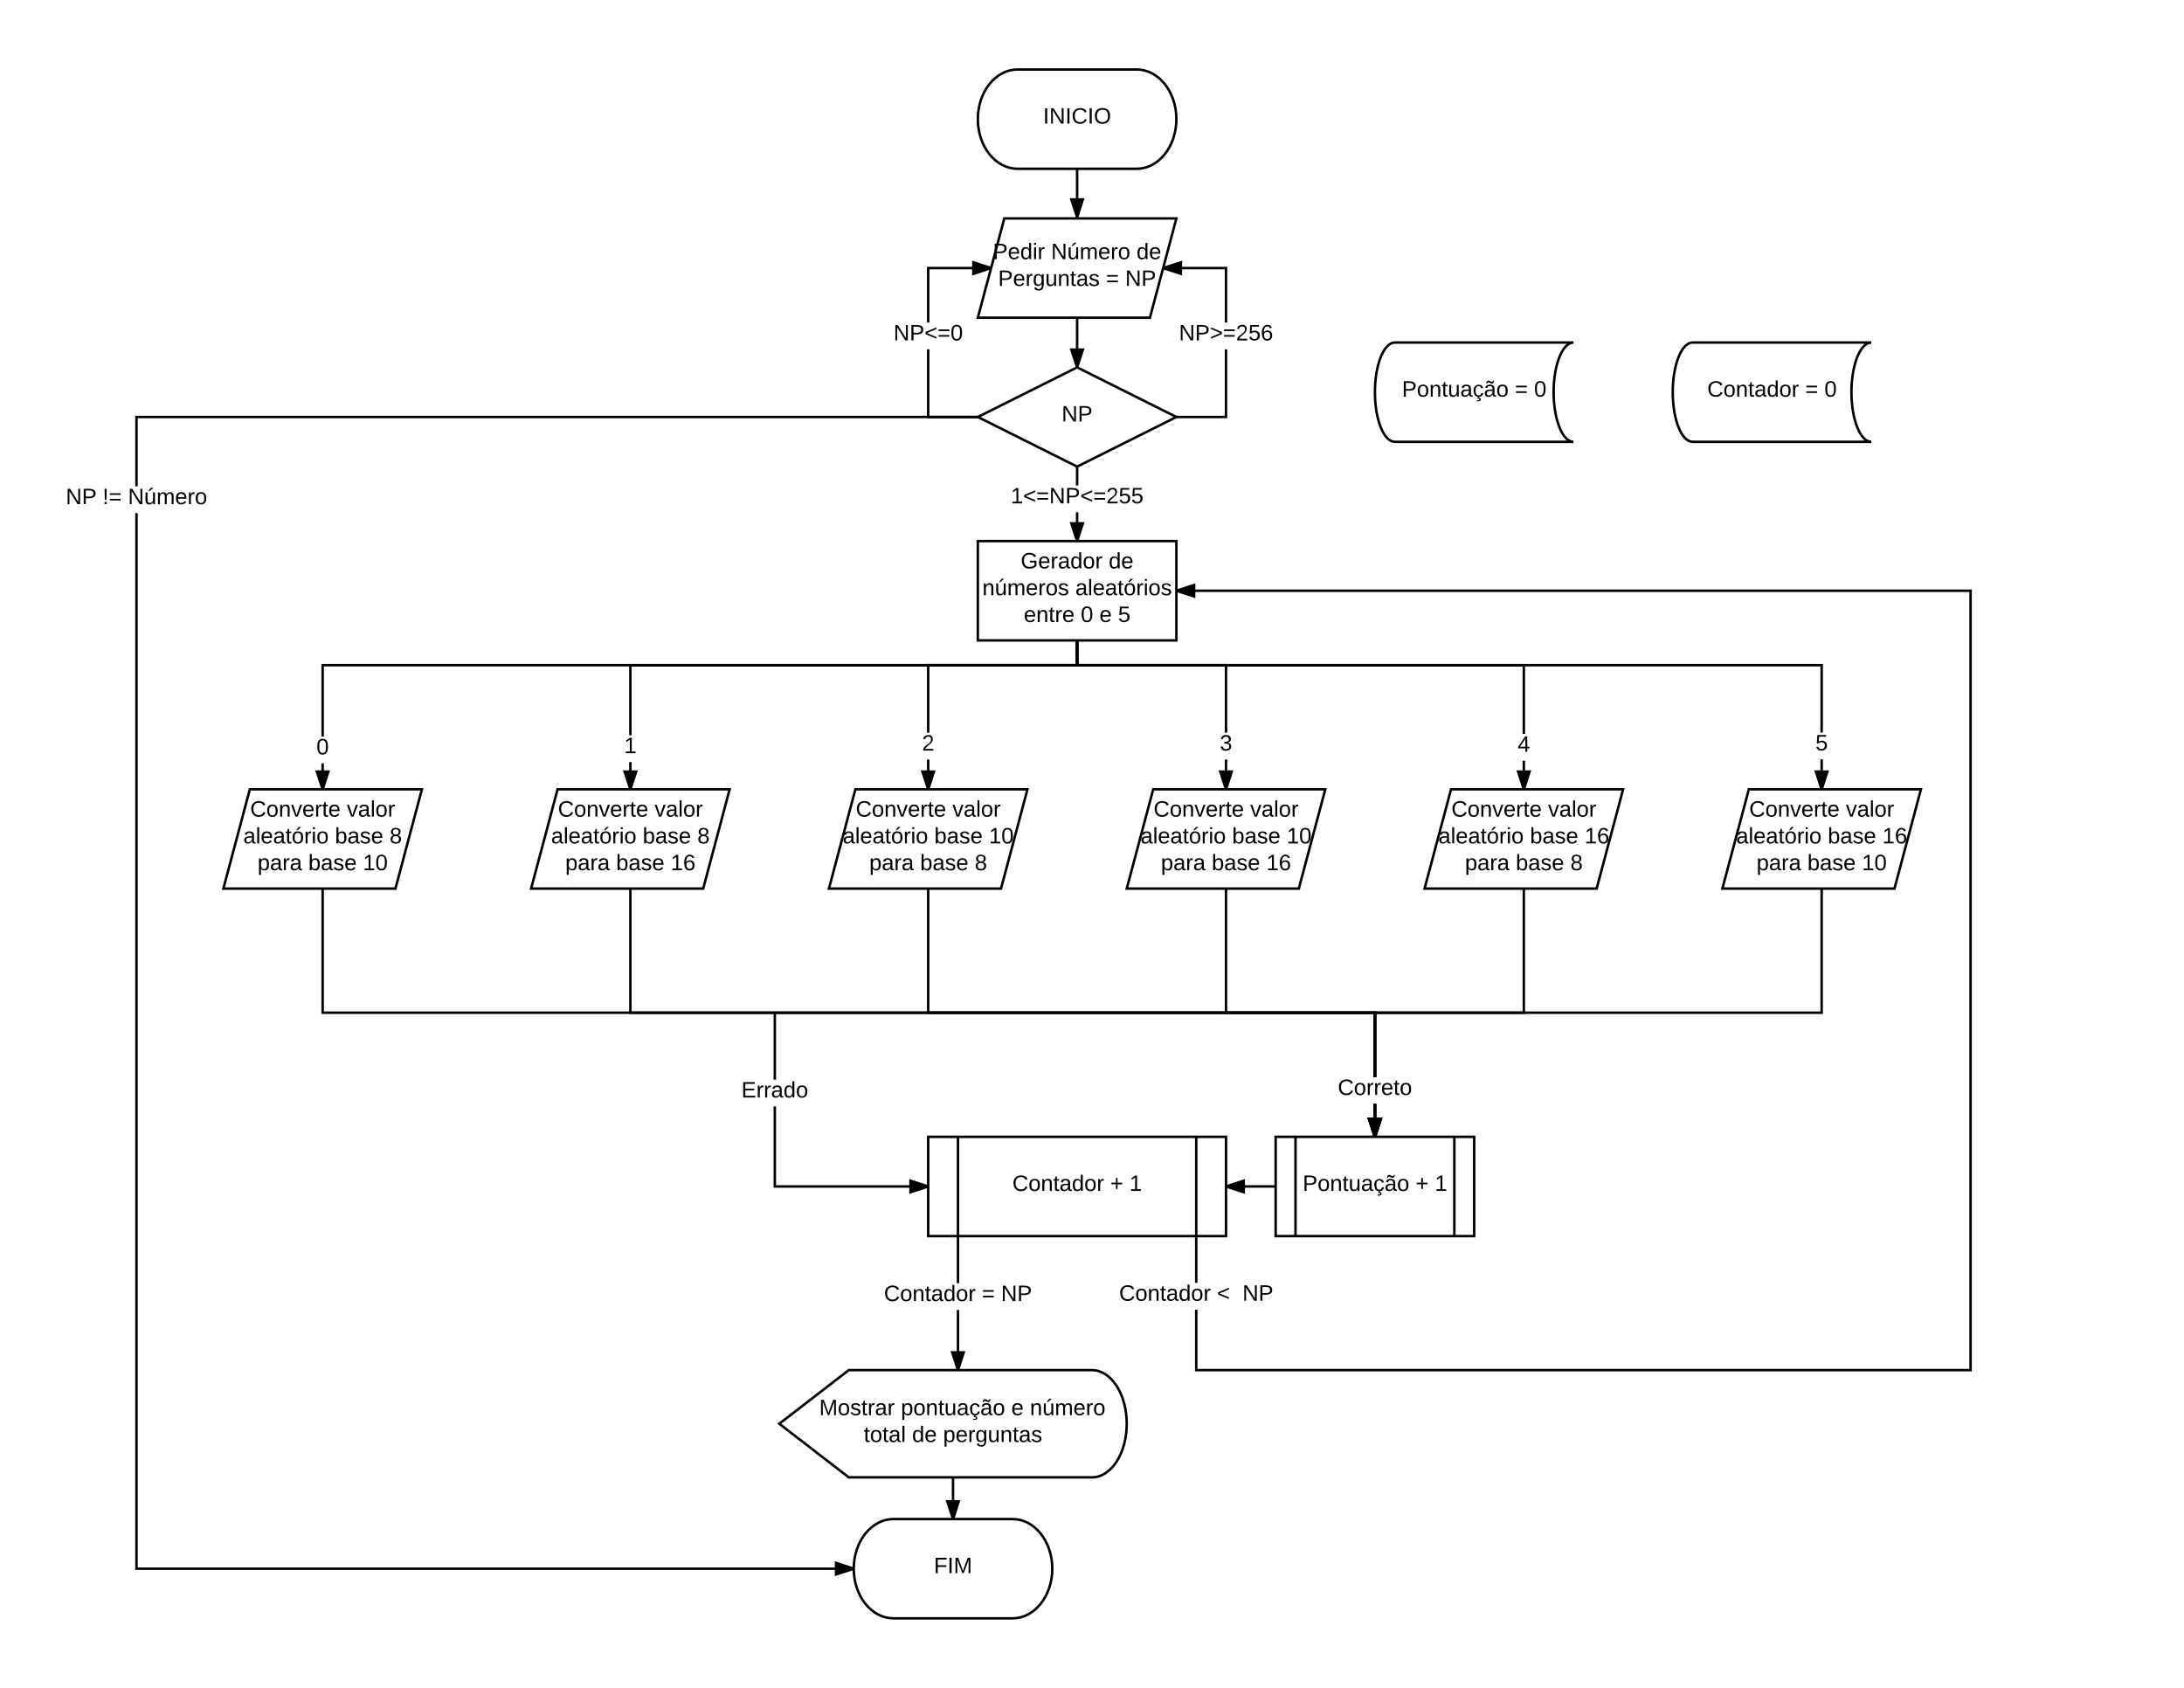<svg xmlns="http://www.w3.org/2000/svg" xmlns:xlink="http://www.w3.org/1999/xlink" xmlns:lucid="lucid" width="1760" height="1360"><g transform="translate(0 0)" lucid:page-tab-id="0_0"><path d="M0 0h1760v1360H0z" fill="#fff"/><path d="M809.33 176H948l-21.33 80H788z" stroke="#000" stroke-width="2" fill="#fff"/><use xlink:href="#a" transform="matrix(1,0,0,1,788,176) translate(12.125 32.8)"/><use xlink:href="#b" transform="matrix(1,0,0,1,788,176) translate(59.025 32.8)"/><use xlink:href="#c" transform="matrix(1,0,0,1,788,176) translate(127.875 32.8)"/><use xlink:href="#d" transform="matrix(1,0,0,1,788,176) translate(16.3 54.4)"/><use xlink:href="#e" transform="matrix(1,0,0,1,788,176) translate(103.25 54.4)"/><use xlink:href="#f" transform="matrix(1,0,0,1,788,176) translate(118.75 54.4)"/><path d="M868 256v40" stroke="#000" stroke-width="2" fill="none"/><path/><path d="M868 296l-4.64-14.27h9.28z"/><path d="M868.9 296.45l-.9-.45-.9.45-5.1-15.72h12zm-4.16-13.72l3.26 10.03 3.26-10.03z"/><path d="M868 296l80 40-80 40-80-40z" stroke="#000" stroke-width="2" fill="#fff"/><use xlink:href="#g" transform="matrix(1,0,0,1,788,296) translate(67.525 43.6)"/><path d="M869 436h-2v-23.2h2zm0-44.8h-2V376h2zM869 376h-1l1-.5zm-1 0h-1v-.5z"/><path d="M868 436l-4.64-14.27h9.28z"/><path d="M869.05 436h-2.1L862 420.73h12zm-4.3-13.27l3.25 10.03 3.26-10.03z"/><use xlink:href="#h" transform="matrix(1,0,0,1,814.525,391.2) translate(0 14.4)"/><path d="M788 436h160v80H788z" stroke="#000" stroke-width="2" fill="#fff"/><use xlink:href="#i" transform="matrix(1,0,0,1,788,436) translate(34.55 22)"/><use xlink:href="#c" transform="matrix(1,0,0,1,788,436) translate(105.45 22)"/><use xlink:href="#j" transform="matrix(1,0,0,1,788,436) translate(3.625 43.6)"/><use xlink:href="#k" transform="matrix(1,0,0,1,788,436) translate(78.525 43.6)"/><use xlink:href="#l" transform="matrix(1,0,0,1,788,436) translate(37.025 65.2)"/><use xlink:href="#m" transform="matrix(1,0,0,1,788,436) translate(82.975 65.2)"/><use xlink:href="#n" transform="matrix(1,0,0,1,788,436) translate(97.975 65.2)"/><use xlink:href="#o" transform="matrix(1,0,0,1,788,436) translate(112.975 65.2)"/><path d="M689.33 636H828l-21.33 80H668z" stroke="#000" stroke-width="2" fill="#fff"/><use xlink:href="#p" transform="matrix(1,0,0,1,668,636) translate(21.6 22)"/><use xlink:href="#q" transform="matrix(1,0,0,1,668,636) translate(99.5 22)"/><use xlink:href="#r" transform="matrix(1,0,0,1,668,636) translate(11.075 43.6)"/><use xlink:href="#s" transform="matrix(1,0,0,1,668,636) translate(84.925 43.6)"/><use xlink:href="#t" transform="matrix(1,0,0,1,668,636) translate(128.925 43.6)"/><use xlink:href="#u" transform="matrix(1,0,0,1,668,636) translate(32.525 65.2)"/><use xlink:href="#s" transform="matrix(1,0,0,1,668,636) translate(73.475 65.2)"/><use xlink:href="#v" transform="matrix(1,0,0,1,668,636) translate(117.475 65.2)"/><path d="M929.33 636H1068l-21.33 80H908z" stroke="#000" stroke-width="2" fill="#fff"/><use xlink:href="#p" transform="matrix(1,0,0,1,908,636) translate(21.6 22)"/><use xlink:href="#q" transform="matrix(1,0,0,1,908,636) translate(99.5 22)"/><use xlink:href="#r" transform="matrix(1,0,0,1,908,636) translate(11.075 43.6)"/><use xlink:href="#s" transform="matrix(1,0,0,1,908,636) translate(84.925 43.6)"/><use xlink:href="#t" transform="matrix(1,0,0,1,908,636) translate(128.925 43.6)"/><use xlink:href="#u" transform="matrix(1,0,0,1,908,636) translate(27.525 65.2)"/><use xlink:href="#s" transform="matrix(1,0,0,1,908,636) translate(68.475 65.2)"/><use xlink:href="#w" transform="matrix(1,0,0,1,908,636) translate(112.475 65.2)"/><path d="M449.33 636H588l-21.33 80H428z" stroke="#000" stroke-width="2" fill="#fff"/><use xlink:href="#p" transform="matrix(1,0,0,1,428,636) translate(21.6 22)"/><use xlink:href="#q" transform="matrix(1,0,0,1,428,636) translate(99.5 22)"/><use xlink:href="#r" transform="matrix(1,0,0,1,428,636) translate(16.075 43.6)"/><use xlink:href="#s" transform="matrix(1,0,0,1,428,636) translate(89.925 43.6)"/><use xlink:href="#x" transform="matrix(1,0,0,1,428,636) translate(133.925 43.6)"/><use xlink:href="#u" transform="matrix(1,0,0,1,428,636) translate(27.525 65.2)"/><use xlink:href="#s" transform="matrix(1,0,0,1,428,636) translate(68.475 65.2)"/><use xlink:href="#w" transform="matrix(1,0,0,1,428,636) translate(112.475 65.2)"/><path d="M201.33 636H340l-21.33 80H180z" stroke="#000" stroke-width="2" fill="#fff"/><use xlink:href="#p" transform="matrix(1,0,0,1,180,636) translate(21.6 22)"/><use xlink:href="#q" transform="matrix(1,0,0,1,180,636) translate(99.5 22)"/><use xlink:href="#r" transform="matrix(1,0,0,1,180,636) translate(16.075 43.6)"/><use xlink:href="#s" transform="matrix(1,0,0,1,180,636) translate(89.925 43.6)"/><use xlink:href="#x" transform="matrix(1,0,0,1,180,636) translate(133.925 43.6)"/><use xlink:href="#u" transform="matrix(1,0,0,1,180,636) translate(27.525 65.2)"/><use xlink:href="#s" transform="matrix(1,0,0,1,180,636) translate(68.475 65.2)"/><use xlink:href="#y" transform="matrix(1,0,0,1,180,636) translate(112.475 65.2)"/><path d="M1169.33 636H1308l-21.33 80H1148z" stroke="#000" stroke-width="2" fill="#fff"/><use xlink:href="#p" transform="matrix(1,0,0,1,1148,636) translate(21.6 22)"/><use xlink:href="#q" transform="matrix(1,0,0,1,1148,636) translate(99.5 22)"/><use xlink:href="#r" transform="matrix(1,0,0,1,1148,636) translate(11.075 43.6)"/><use xlink:href="#s" transform="matrix(1,0,0,1,1148,636) translate(84.925 43.6)"/><use xlink:href="#z" transform="matrix(1,0,0,1,1148,636) translate(128.925 43.6)"/><use xlink:href="#u" transform="matrix(1,0,0,1,1148,636) translate(32.525 65.2)"/><use xlink:href="#s" transform="matrix(1,0,0,1,1148,636) translate(73.475 65.2)"/><use xlink:href="#v" transform="matrix(1,0,0,1,1148,636) translate(117.475 65.2)"/><path d="M1409.33 636H1548l-21.33 80H1388z" stroke="#000" stroke-width="2" fill="#fff"/><use xlink:href="#p" transform="matrix(1,0,0,1,1388,636) translate(21.6 22)"/><use xlink:href="#q" transform="matrix(1,0,0,1,1388,636) translate(99.5 22)"/><use xlink:href="#r" transform="matrix(1,0,0,1,1388,636) translate(11.075 43.6)"/><use xlink:href="#s" transform="matrix(1,0,0,1,1388,636) translate(84.925 43.6)"/><use xlink:href="#z" transform="matrix(1,0,0,1,1388,636) translate(128.925 43.6)"/><use xlink:href="#u" transform="matrix(1,0,0,1,1388,636) translate(27.525 65.2)"/><use xlink:href="#s" transform="matrix(1,0,0,1,1388,636) translate(68.475 65.2)"/><use xlink:href="#y" transform="matrix(1,0,0,1,1388,636) translate(112.475 65.2)"/><path d="M261 636h-2v-20.94h2zm608-99H261v56.46h-2V535h608v-19h2z"/><path/><path d="M260 636l-4.64-14.27h9.28z"/><path d="M261.05 636h-2.1L254 620.73h12zm-4.3-13.27l3.25 10.03 3.26-10.03z"/><use xlink:href="#A" transform="matrix(1,0,0,1,255,593.456) translate(0 14.4)"/><path d="M509 636h-2v-21.93h2zm360-99H509v55.47h-2V535h360v-19h2z"/><path/><path d="M508 636l-4.64-14.27h9.28z"/><path d="M509.05 636h-2.1L502 620.73h12zm-4.3-13.27l3.25 10.03 3.26-10.03z"/><use xlink:href="#B" transform="matrix(1,0,0,1,503,592.473) translate(0 14.4)"/><path d="M749 636h-2v-24h2zm120-99H749v53.4h-2V535h120v-19h2z"/><path/><path d="M748 636l-4.64-14.27h9.28z"/><path d="M749.05 636h-2.1L742 620.73h12zm-4.3-13.27l3.25 10.03 3.26-10.03z"/><use xlink:href="#C" transform="matrix(1,0,0,1,743,590.4) translate(0 14.4)"/><path d="M989 636h-2v-24h2zM869 535h120v55.4h-2V537H867v-21h2z"/><path/><path d="M988 636l-4.64-14.27h9.28z"/><path d="M989.05 636h-2.1L982 620.73h12zm-4.3-13.27l3.25 10.03 3.26-10.03z"/><use xlink:href="#D" transform="matrix(1,0,0,1,983,590.4) translate(0 14.4)"/><path d="M1229 636h-2v-23.02h2zM869 535h360v56.38h-2V537H867v-21h2z"/><path/><path d="M1228 636l-4.64-14.27h9.28z"/><path d="M1229.05 636h-2.1l-4.96-15.27h12zm-4.3-13.27l3.25 10.03 3.26-10.03z"/><use xlink:href="#E" transform="matrix(1,0,0,1,1223,591.382) translate(0 14.4)"/><path d="M1469 636h-2v-24.14h2zM869 535h600v55.26h-2V537H867v-21h2z"/><path/><path d="M1468 636l-4.64-14.27h9.28z"/><path d="M1469.05 636h-2.1l-4.96-15.27h12zm-4.3-13.27l3.25 10.03 3.26-10.03z"/><use xlink:href="#F" transform="matrix(1,0,0,1,1463,590.259) translate(0 14.4)"/><path d="M1028 916h160v80h-160z" stroke="#000" stroke-width="2" fill="#fff"/><path d="M1044 916v80m128-80v80" stroke="#000" stroke-width="2" fill="none"/><use xlink:href="#G" transform="matrix(1,0,0,1,1048,916) translate(1.75 43.6)"/><use xlink:href="#H" transform="matrix(1,0,0,1,1048,916) translate(92.75 43.6)"/><use xlink:href="#I" transform="matrix(1,0,0,1,1048,916) translate(108.25 43.6)"/><path d="M1109 916h-2v-26.53h2zM261 815h848v52.87h-2V817H259V716h2z"/><path/><path d="M1108 916l-4.64-14.27h9.28z"/><path d="M1109.05 916h-2.1l-4.96-15.27h12zm-4.3-13.27l3.25 10.03 3.26-10.03z"/><path d="M1109 916h-2v-26.53h2zM749 815h360v52.87h-2V817H747V716h2z"/><path/><path d="M1108 916l-4.64-14.27h9.28z"/><path d="M1109.05 916h-2.1l-4.96-15.27h12zm-4.3-13.27l3.25 10.03 3.26-10.03z"/><path d="M1109 916h-2v-26.53h2zM989 815h120v52.87h-2V817H987V716h2z"/><path/><path d="M1108 916l-4.64-14.27h9.28z"/><path d="M1109.05 916h-2.1l-4.96-15.27h12zm-4.3-13.27l3.25 10.03 3.26-10.03z"/><use xlink:href="#J" transform="matrix(1,0,0,1,1078.075,867.867) translate(0 14.4)"/><path d="M1109 916h-2v-26.53h2zM509 815h600v52.87h-2V817H507V716h2z"/><path/><path d="M1108 916l-4.64-14.27h9.28z"/><path d="M1109.05 916h-2.1l-4.96-15.27h12zm-4.3-13.27l3.25 10.03 3.26-10.03z"/><path d="M1109 916h-2v-26.53h2zm120-99h-120v50.87h-2V815h120v-99h2z"/><path/><path d="M1108 916l-4.64-14.27h9.28z"/><path d="M1109.05 916h-2.1l-4.96-15.27h12zm-4.3-13.27l3.25 10.03 3.26-10.03z"/><path d="M1109 916h-2v-26.53h2zm360-99h-360v50.87h-2V815h360v-99h2z"/><path/><path d="M1108 916l-4.64-14.27h9.28z"/><path d="M1109.05 916h-2.1l-4.96-15.27h12zm-4.3-13.27l3.25 10.03 3.26-10.03zM625.4 955H748v2H623.4v-65.5h2zm0-85.1h-2V816h2z"/><path d="M748 956l-14.27 4.64v-9.28z"/><path d="M748 954.95v2.1L732.73 962v-12zm-13.27 4.3l10.03-3.25-10.03-3.26z"/><g><use xlink:href="#K" transform="matrix(1,0,0,1,597.442,869.912) translate(0 14.4)"/></g><path d="M1028 956h-40" stroke="#000" stroke-width="2" fill="none"/><path/><path d="M1002.27 960.64L988 956l14.27-4.64z"/><path d="M1003.27 962L988 957.06v-2.1l15.27-4.96zm-12.03-6l10.03 3.26v-6.52z"/><path d="M1268 276c-8.84 0-16 17.9-16 40s7.16 40 16 40h-144c-8.84 0-16-17.9-16-40s7.16-40 16-40z" stroke="#000" stroke-width="2" fill="#fff"/><g><use xlink:href="#G" transform="matrix(1,0,0,1,1108,276) translate(21.75 43.6)"/><use xlink:href="#e" transform="matrix(1,0,0,1,1108,276) translate(112.75 43.6)"/><use xlink:href="#L" transform="matrix(1,0,0,1,1108,276) translate(128.25 43.6)"/></g><path d="M1589 1105H963v-49.72h2V1103h622V477H948v-2h641zm-624-71.32h-2V997h2z"/><path d="M965 997h-2v-1h2zM962.27 480.64L948 476l14.27-4.64z"/><path d="M963.27 482L948 477.06v-2.1l15.27-4.96zm-12.03-6l10.03 3.26v-6.52z"/><g><use xlink:href="#M" transform="matrix(1,0,0,1,901.825,1033.68) translate(0 14.4)"/><use xlink:href="#N" transform="matrix(1,0,0,1,901.825,1033.68) translate(78.9 14.4)"/><use xlink:href="#f" transform="matrix(1,0,0,1,901.825,1033.68) translate(99.4 14.4)"/></g><path d="M748 916h240v80H748z" stroke="#000" stroke-width="2" fill="#fff"/><path d="M772 916v80m192-80v80" stroke="#000" stroke-width="2" fill="none"/><g><use xlink:href="#M" transform="matrix(1,0,0,1,778,916) translate(37.8 43.6)"/><use xlink:href="#H" transform="matrix(1,0,0,1,778,916) translate(116.7 43.6)"/><use xlink:href="#I" transform="matrix(1,0,0,1,778,916) translate(132.2 43.6)"/></g><path d="M1508 276c-8.84 0-16 17.9-16 40s7.16 40 16 40h-144c-8.84 0-16-17.9-16-40s7.16-40 16-40z" stroke="#000" stroke-width="2" fill="#fff"/><g><use xlink:href="#M" transform="matrix(1,0,0,1,1348,276) translate(27.8 43.6)"/><use xlink:href="#e" transform="matrix(1,0,0,1,1348,276) translate(106.7 43.6)"/><use xlink:href="#L" transform="matrix(1,0,0,1,1348,276) translate(122.2 43.6)"/></g><path d="M684 1104h196c15.46 0 28 19.34 28 43.2 0 23.86-12.54 43.2-28 43.2H684l-56-43.2z" stroke="#000" stroke-width="2" fill="#fff"/><g><use xlink:href="#O" transform="matrix(1,0,0,1,628,1104) translate(17.125 36.3)"/><use xlink:href="#P" transform="matrix(1,0,0,1,628,1104) translate(32.125 36.3)"/><use xlink:href="#Q" transform="matrix(1,0,0,1,628,1104) translate(97.975 36.3)"/><use xlink:href="#n" transform="matrix(1,0,0,1,628,1104) translate(186.975 36.3)"/><use xlink:href="#R" transform="matrix(1,0,0,1,628,1104) translate(201.975 36.3)"/><use xlink:href="#S" transform="matrix(1,0,0,1,628,1104) translate(68.05 57.9)"/><use xlink:href="#T" transform="matrix(1,0,0,1,628,1104) translate(107 57.9)"/><use xlink:href="#U" transform="matrix(1,0,0,1,628,1104) translate(132 57.9)"/></g><path d="M773 1104h-2v-48.46h2zm0-70.06h-2V997h2zM773 997h-2v-1h2z"/><path d="M772 1104l-4.64-14.27h9.28z"/><path d="M773.05 1104h-2.1l-4.96-15.27h12zm-4.3-13.27l3.25 10.03 3.26-10.03z"/><g><use xlink:href="#M" transform="matrix(1,0,0,1,712.325,1033.944) translate(0 14.4)"/><use xlink:href="#e" transform="matrix(1,0,0,1,712.325,1033.944) translate(78.9 14.4)"/><use xlink:href="#f" transform="matrix(1,0,0,1,712.325,1033.944) translate(94.4 14.4)"/></g><path d="M768 1190.4v33.6" stroke="#000" stroke-width="2" fill="none"/><path/><path d="M768 1224l-4.64-14.27h9.28z"/><path d="M769.05 1224h-2.1l-4.96-15.27h12zm-4.3-13.27l3.25 10.03 3.26-10.03zM989 337h-41v-2h39v-53.53h2zm0-77.13h-2V217h-49.67v-2H989zM948 337h-2l2-1-2-1h2z"/><path d="M951.6 220.64L937.33 216l14.27-4.64z"/><path d="M952.6 222l-15.52-5.03.56-2.12L952.6 210zm-12.03-6l10.03 3.26v-6.52z"/><g><use xlink:href="#V" transform="matrix(1,0,0,1,950.025,259.867) translate(0 14.4)"/></g><path d="M749 335h39v2h-41v-55.53h2zm49.67-118H749v42.87h-2V215h51.67zM788 336l2 1h-2v-2h2z"/><path d="M798.67 216l-14.27 4.64v-9.28z"/><path d="M798.92 215.03l-.56 2.12L783.4 222v-12zm-13.52 4.23l10.03-3.26-10.03-3.26z"/><g><use xlink:href="#W" transform="matrix(1,0,0,1,720.025,259.867) translate(0 14.4)"/></g><path d="M916 56c17.67 0 32 17.9 32 40s-14.33 40-32 40h-96c-17.67 0-32-17.9-32-40s14.33-40 32-40z" stroke="#000" stroke-width="2" fill="#fff"/><g><use xlink:href="#X" transform="matrix(1,0,0,1,788,56) translate(52.55 43.6)"/></g><path d="M868 136v39" stroke="#000" stroke-width="2" fill="none"/><path/><path d="M868 175l-4.64-14.27h9.28z"/><path d="M868.73 176h-1.46L862 159.73h12zm-4-14.27l3.27 10.03 3.26-10.03z"/><path d="M816 1224c17.67 0 32 17.9 32 40s-14.33 40-32 40h-96c-17.67 0-32-17.9-32-40s14.33-40 32-40z" stroke="#000" stroke-width="2" fill="#fff"/><g><use xlink:href="#Y" transform="matrix(1,0,0,1,688,1224) translate(64.55 43.6)"/></g><path d="M111 1263h577v2H109V413.47h2zm677-926H111v54.87h-2V335h679zM788 336l2 1h-2v-2h2z"/><path d="M688 1264l-14.27 4.64v-9.28z"/><path d="M688.06 1262.97L688 1264l.04 1.04-15.3 4.97v-12zm-13.33 4.3l10.03-3.27-10.03-3.26z"/><g><use xlink:href="#Z" transform="matrix(1,0,0,1,53.025,391.867) translate(0 14.4)"/><use xlink:href="#aa" transform="matrix(1,0,0,1,53.025,391.867) translate(29.6 14.4)"/><use xlink:href="#ab" transform="matrix(1,0,0,1,53.025,391.867) translate(50.1 14.4)"/></g><defs><path d="M30-248c87 1 191-15 191 75 0 78-77 80-158 76V0H30v-248zm33 125c57 0 124 11 124-50 0-59-68-47-124-48v98" id="ac"/><path d="M100-194c63 0 86 42 84 106H49c0 40 14 67 53 68 26 1 43-12 49-29l28 8c-11 28-37 45-77 45C44 4 14-33 15-96c1-61 26-98 85-98zm52 81c6-60-76-77-97-28-3 7-6 17-6 28h103" id="ad"/><path d="M85-194c31 0 48 13 60 33l-1-100h32l1 261h-30c-2-10 0-23-3-31C134-8 116 4 85 4 32 4 16-35 15-94c0-66 23-100 70-100zm9 24c-40 0-46 34-46 75 0 40 6 74 45 74 42 0 51-32 51-76 0-42-9-74-50-73" id="ae"/><path d="M24-231v-30h32v30H24zM24 0v-190h32V0H24" id="af"/><path d="M114-163C36-179 61-72 57 0H25l-1-190h30c1 12-1 29 2 39 6-27 23-49 58-41v29" id="ag"/><g id="a"><use transform="matrix(0.05,0,0,0.05,0,0)" xlink:href="#ac"/><use transform="matrix(0.05,0,0,0.05,12,0)" xlink:href="#ad"/><use transform="matrix(0.05,0,0,0.05,22,0)" xlink:href="#ae"/><use transform="matrix(0.05,0,0,0.05,32,0)" xlink:href="#af"/><use transform="matrix(0.05,0,0,0.05,35.95,0)" xlink:href="#ag"/></g><path d="M190 0L58-211 59 0H30v-248h39L202-35l-2-213h31V0h-41" id="ah"/><path d="M85 4C-4 8 31-112 24-190h32v120c0 31 7 50 39 49 72-2 45-101 50-169h31l1 190h-30c-1-10 1-25-2-33-11 22-28 36-60 37zM73-211c8-23 27-35 38-54h36v5l-58 49H73" id="ai"/><path d="M210-169c-67 3-38 105-44 169h-31v-121c0-29-5-50-35-48C34-165 62-65 56 0H25l-1-190h30c1 10-1 24 2 32 10-44 99-50 107 0 11-21 27-35 58-36 85-2 47 119 55 194h-31v-121c0-29-5-49-35-48" id="aj"/><path d="M100-194c62-1 85 37 85 99 1 63-27 99-86 99S16-35 15-95c0-66 28-99 85-99zM99-20c44 1 53-31 53-75 0-43-8-75-51-75s-53 32-53 75 10 74 51 75" id="ak"/><g id="b"><use transform="matrix(0.05,0,0,0.05,0,0)" xlink:href="#ah"/><use transform="matrix(0.05,0,0,0.05,12.95,0)" xlink:href="#ai"/><use transform="matrix(0.05,0,0,0.05,22.95,0)" xlink:href="#aj"/><use transform="matrix(0.05,0,0,0.05,37.9,0)" xlink:href="#ad"/><use transform="matrix(0.05,0,0,0.05,47.9,0)" xlink:href="#ag"/><use transform="matrix(0.05,0,0,0.05,53.85,0)" xlink:href="#ak"/></g><g id="c"><use transform="matrix(0.05,0,0,0.05,0,0)" xlink:href="#ae"/><use transform="matrix(0.05,0,0,0.05,10,0)" xlink:href="#ad"/></g><path d="M177-190C167-65 218 103 67 71c-23-6-38-20-44-43l32-5c15 47 100 32 89-28v-30C133-14 115 1 83 1 29 1 15-40 15-95c0-56 16-97 71-98 29-1 48 16 59 35 1-10 0-23 2-32h30zM94-22c36 0 50-32 50-73 0-42-14-75-50-75-39 0-46 34-46 75s6 73 46 73" id="al"/><path d="M84 4C-5 8 30-112 23-190h32v120c0 31 7 50 39 49 72-2 45-101 50-169h31l1 190h-30c-1-10 1-25-2-33-11 22-28 36-60 37" id="am"/><path d="M117-194c89-4 53 116 60 194h-32v-121c0-31-8-49-39-48C34-167 62-67 57 0H25l-1-190h30c1 10-1 24 2 32 11-22 29-35 61-36" id="an"/><path d="M59-47c-2 24 18 29 38 22v24C64 9 27 4 27-40v-127H5v-23h24l9-43h21v43h35v23H59v120" id="ao"/><path d="M141-36C126-15 110 5 73 4 37 3 15-17 15-53c-1-64 63-63 125-63 3-35-9-54-41-54-24 1-41 7-42 31l-33-3c5-37 33-52 76-52 45 0 72 20 72 64v82c-1 20 7 32 28 27v20c-31 9-61-2-59-35zM48-53c0 20 12 33 32 33 41-3 63-29 60-74-43 2-92-5-92 41" id="ap"/><path d="M135-143c-3-34-86-38-87 0 15 53 115 12 119 90S17 21 10-45l28-5c4 36 97 45 98 0-10-56-113-15-118-90-4-57 82-63 122-42 12 7 21 19 24 35" id="aq"/><g id="d"><use transform="matrix(0.05,0,0,0.05,0,0)" xlink:href="#ac"/><use transform="matrix(0.05,0,0,0.05,12,0)" xlink:href="#ad"/><use transform="matrix(0.05,0,0,0.05,22,0)" xlink:href="#ag"/><use transform="matrix(0.05,0,0,0.05,27.95,0)" xlink:href="#al"/><use transform="matrix(0.05,0,0,0.05,37.95,0)" xlink:href="#am"/><use transform="matrix(0.05,0,0,0.05,47.95,0)" xlink:href="#an"/><use transform="matrix(0.05,0,0,0.05,57.95,0)" xlink:href="#ao"/><use transform="matrix(0.05,0,0,0.05,62.95,0)" xlink:href="#ap"/><use transform="matrix(0.05,0,0,0.05,72.95,0)" xlink:href="#aq"/></g><path d="M18-150v-26h174v26H18zm0 90v-26h174v26H18" id="ar"/><use transform="matrix(0.05,0,0,0.05,0,0)" xlink:href="#ar" id="e"/><g id="f"><use transform="matrix(0.05,0,0,0.05,0,0)" xlink:href="#ah"/><use transform="matrix(0.05,0,0,0.05,12.95,0)" xlink:href="#ac"/></g><g id="g"><use transform="matrix(0.05,0,0,0.05,0,0)" xlink:href="#ah"/><use transform="matrix(0.05,0,0,0.05,12.95,0)" xlink:href="#ac"/></g><path d="M27 0v-27h64v-190l-56 39v-29l58-41h29v221h61V0H27" id="as"/><path d="M18-100v-36l175-74v27L42-118l151 64v27" id="at"/><path d="M101-251c82-7 93 87 43 132L82-64C71-53 59-42 53-27h129V0H18c2-99 128-94 128-182 0-28-16-43-45-43s-46 15-49 41l-32-3c6-41 34-60 81-64" id="au"/><path d="M54-142c48-35 137-8 131 61C196 18 31 33 14-55l32-4c7 23 22 37 52 37 35-1 51-22 54-58 4-55-73-65-99-34H22l8-134h141v27H59" id="av"/><g id="h"><use transform="matrix(0.05,0,0,0.05,0,0)" xlink:href="#as"/><use transform="matrix(0.05,0,0,0.05,10,0)" xlink:href="#at"/><use transform="matrix(0.05,0,0,0.05,20.5,0)" xlink:href="#ar"/><use transform="matrix(0.05,0,0,0.05,31,0)" xlink:href="#ah"/><use transform="matrix(0.05,0,0,0.05,43.95,0)" xlink:href="#ac"/><use transform="matrix(0.05,0,0,0.05,55.95,0)" xlink:href="#at"/><use transform="matrix(0.05,0,0,0.05,66.45,0)" xlink:href="#ar"/><use transform="matrix(0.05,0,0,0.05,76.95,0)" xlink:href="#au"/><use transform="matrix(0.05,0,0,0.05,86.95,0)" xlink:href="#av"/><use transform="matrix(0.05,0,0,0.05,96.95,0)" xlink:href="#av"/></g><path d="M143 4C61 4 22-44 18-125c-5-107 100-154 193-111 17 8 29 25 37 43l-32 9c-13-25-37-40-76-40-61 0-88 39-88 99 0 61 29 100 91 101 35 0 62-11 79-27v-45h-74v-28h105v86C228-13 192 4 143 4" id="aw"/><g id="i"><use transform="matrix(0.05,0,0,0.05,0,0)" xlink:href="#aw"/><use transform="matrix(0.05,0,0,0.05,14,0)" xlink:href="#ad"/><use transform="matrix(0.05,0,0,0.05,24,0)" xlink:href="#ag"/><use transform="matrix(0.05,0,0,0.05,29.95,0)" xlink:href="#ap"/><use transform="matrix(0.05,0,0,0.05,39.95,0)" xlink:href="#ae"/><use transform="matrix(0.05,0,0,0.05,49.95,0)" xlink:href="#ak"/><use transform="matrix(0.05,0,0,0.05,59.95,0)" xlink:href="#ag"/></g><g id="j"><use transform="matrix(0.05,0,0,0.05,0,0)" xlink:href="#an"/><use transform="matrix(0.05,0,0,0.05,10,0)" xlink:href="#ai"/><use transform="matrix(0.05,0,0,0.05,20,0)" xlink:href="#aj"/><use transform="matrix(0.05,0,0,0.05,34.95,0)" xlink:href="#ad"/><use transform="matrix(0.05,0,0,0.05,44.95,0)" xlink:href="#ag"/><use transform="matrix(0.05,0,0,0.05,50.9,0)" xlink:href="#ak"/><use transform="matrix(0.05,0,0,0.05,60.9,0)" xlink:href="#aq"/></g><path d="M24 0v-261h32V0H24" id="ax"/><path d="M100-194c62-1 85 37 85 99 1 63-27 99-86 99S16-35 15-95c0-66 28-99 85-99zM99-20c44 1 53-31 53-75 0-43-8-75-51-75s-53 32-53 75 10 74 51 75zM76-211c8-23 27-35 38-54h36v5l-58 49H76" id="ay"/><g id="k"><use transform="matrix(0.05,0,0,0.05,0,0)" xlink:href="#ap"/><use transform="matrix(0.05,0,0,0.05,10,0)" xlink:href="#ax"/><use transform="matrix(0.05,0,0,0.05,13.95,0)" xlink:href="#ad"/><use transform="matrix(0.05,0,0,0.05,23.95,0)" xlink:href="#ap"/><use transform="matrix(0.05,0,0,0.05,33.95,0)" xlink:href="#ao"/><use transform="matrix(0.05,0,0,0.05,38.95,0)" xlink:href="#ay"/><use transform="matrix(0.05,0,0,0.05,48.95,0)" xlink:href="#ag"/><use transform="matrix(0.05,0,0,0.05,54.9,0)" xlink:href="#af"/><use transform="matrix(0.05,0,0,0.05,58.85,0)" xlink:href="#ak"/><use transform="matrix(0.05,0,0,0.05,68.85,0)" xlink:href="#aq"/></g><g id="l"><use transform="matrix(0.05,0,0,0.05,0,0)" xlink:href="#ad"/><use transform="matrix(0.05,0,0,0.05,10,0)" xlink:href="#an"/><use transform="matrix(0.05,0,0,0.05,20,0)" xlink:href="#ao"/><use transform="matrix(0.05,0,0,0.05,25,0)" xlink:href="#ag"/><use transform="matrix(0.05,0,0,0.05,30.95,0)" xlink:href="#ad"/></g><path d="M101-251c68 0 85 55 85 127S166 4 100 4C33 4 14-52 14-124c0-73 17-127 87-127zm-1 229c47 0 54-49 54-102s-4-102-53-102c-51 0-55 48-55 102 0 53 5 102 54 102" id="az"/><use transform="matrix(0.05,0,0,0.05,0,0)" xlink:href="#az" id="m"/><use transform="matrix(0.05,0,0,0.05,0,0)" xlink:href="#ad" id="n"/><use transform="matrix(0.05,0,0,0.05,0,0)" xlink:href="#av" id="o"/><path d="M212-179c-10-28-35-45-73-45-59 0-87 40-87 99 0 60 29 101 89 101 43 0 62-24 78-52l27 14C228-24 195 4 139 4 59 4 22-46 18-125c-6-104 99-153 187-111 19 9 31 26 39 46" id="aA"/><path d="M108 0H70L1-190h34L89-25l56-165h34" id="aB"/><g id="p"><use transform="matrix(0.05,0,0,0.05,0,0)" xlink:href="#aA"/><use transform="matrix(0.05,0,0,0.05,12.95,0)" xlink:href="#ak"/><use transform="matrix(0.05,0,0,0.05,22.95,0)" xlink:href="#an"/><use transform="matrix(0.05,0,0,0.05,32.95,0)" xlink:href="#aB"/><use transform="matrix(0.05,0,0,0.05,41.95,0)" xlink:href="#ad"/><use transform="matrix(0.05,0,0,0.05,51.95,0)" xlink:href="#ag"/><use transform="matrix(0.05,0,0,0.05,57.9,0)" xlink:href="#ao"/><use transform="matrix(0.05,0,0,0.05,62.9,0)" xlink:href="#ad"/></g><g id="q"><use transform="matrix(0.05,0,0,0.05,0,0)" xlink:href="#aB"/><use transform="matrix(0.05,0,0,0.05,9,0)" xlink:href="#ap"/><use transform="matrix(0.05,0,0,0.05,19,0)" xlink:href="#ax"/><use transform="matrix(0.05,0,0,0.05,22.95,0)" xlink:href="#ak"/><use transform="matrix(0.05,0,0,0.05,32.95,0)" xlink:href="#ag"/></g><g id="r"><use transform="matrix(0.05,0,0,0.05,0,0)" xlink:href="#ap"/><use transform="matrix(0.05,0,0,0.05,10,0)" xlink:href="#ax"/><use transform="matrix(0.05,0,0,0.05,13.95,0)" xlink:href="#ad"/><use transform="matrix(0.05,0,0,0.05,23.95,0)" xlink:href="#ap"/><use transform="matrix(0.05,0,0,0.05,33.95,0)" xlink:href="#ao"/><use transform="matrix(0.05,0,0,0.05,38.95,0)" xlink:href="#ay"/><use transform="matrix(0.05,0,0,0.05,48.95,0)" xlink:href="#ag"/><use transform="matrix(0.05,0,0,0.05,54.9,0)" xlink:href="#af"/><use transform="matrix(0.05,0,0,0.05,58.85,0)" xlink:href="#ak"/></g><path d="M115-194c53 0 69 39 70 98 0 66-23 100-70 100C84 3 66-7 56-30L54 0H23l1-261h32v101c10-23 28-34 59-34zm-8 174c40 0 45-34 45-75 0-40-5-75-45-74-42 0-51 32-51 76 0 43 10 73 51 73" id="aC"/><g id="s"><use transform="matrix(0.05,0,0,0.05,0,0)" xlink:href="#aC"/><use transform="matrix(0.05,0,0,0.05,10,0)" xlink:href="#ap"/><use transform="matrix(0.05,0,0,0.05,20,0)" xlink:href="#aq"/><use transform="matrix(0.05,0,0,0.05,29,0)" xlink:href="#ad"/></g><g id="t"><use transform="matrix(0.05,0,0,0.05,0,0)" xlink:href="#as"/><use transform="matrix(0.05,0,0,0.05,10,0)" xlink:href="#az"/></g><path d="M115-194c55 1 70 41 70 98S169 2 115 4C84 4 66-9 55-30l1 105H24l-1-265h31l2 30c10-21 28-34 59-34zm-8 174c40 0 45-34 45-75s-6-73-45-74c-42 0-51 32-51 76 0 43 10 73 51 73" id="aD"/><g id="u"><use transform="matrix(0.05,0,0,0.05,0,0)" xlink:href="#aD"/><use transform="matrix(0.05,0,0,0.05,10,0)" xlink:href="#ap"/><use transform="matrix(0.05,0,0,0.05,20,0)" xlink:href="#ag"/><use transform="matrix(0.05,0,0,0.05,25.95,0)" xlink:href="#ap"/></g><path d="M134-131c28 9 52 24 51 62-1 50-34 73-85 73S17-19 16-69c0-36 21-54 49-61-75-25-45-126 34-121 46 3 78 18 79 63 0 33-17 51-44 57zm-34-11c31 1 46-15 46-44 0-28-17-43-47-42-29 0-46 13-45 42 1 28 16 44 46 44zm1 122c35 0 51-18 51-52 0-30-18-46-53-46-33 0-51 17-51 47 0 34 19 51 53 51" id="aE"/><use transform="matrix(0.05,0,0,0.05,0,0)" xlink:href="#aE" id="v"/><path d="M110-160c48 1 74 30 74 79 0 53-28 85-80 85-65 0-83-55-86-122-5-90 50-162 133-122 14 7 22 21 27 39l-31 6c-5-40-67-38-82-6-9 19-15 44-15 74 11-20 30-34 60-33zm-7 138c34 0 49-23 49-58s-16-56-50-56c-29 0-50 16-49 49 1 36 15 65 50 65" id="aF"/><g id="w"><use transform="matrix(0.05,0,0,0.05,0,0)" xlink:href="#as"/><use transform="matrix(0.05,0,0,0.05,10,0)" xlink:href="#aF"/></g><use transform="matrix(0.05,0,0,0.05,0,0)" xlink:href="#aE" id="x"/><g id="y"><use transform="matrix(0.05,0,0,0.05,0,0)" xlink:href="#as"/><use transform="matrix(0.05,0,0,0.05,10,0)" xlink:href="#az"/></g><g id="z"><use transform="matrix(0.05,0,0,0.05,0,0)" xlink:href="#as"/><use transform="matrix(0.05,0,0,0.05,10,0)" xlink:href="#aF"/></g><use transform="matrix(0.05,0,0,0.05,0,0)" xlink:href="#az" id="A"/><use transform="matrix(0.05,0,0,0.05,0,0)" xlink:href="#as" id="B"/><use transform="matrix(0.05,0,0,0.05,0,0)" xlink:href="#au" id="C"/><path d="M126-127c33 6 58 20 58 59 0 88-139 92-164 29-3-8-5-16-6-25l32-3c6 27 21 44 54 44 32 0 52-15 52-46 0-38-36-46-79-43v-28c39 1 72-4 72-42 0-27-17-43-46-43-28 0-47 15-49 41l-32-3c6-42 35-63 81-64 48-1 79 21 79 65 0 36-21 52-52 59" id="aG"/><use transform="matrix(0.05,0,0,0.05,0,0)" xlink:href="#aG" id="D"/><path d="M155-56V0h-30v-56H8v-25l114-167h33v167h35v25h-35zm-30-156c-27 46-58 90-88 131h88v-131" id="aH"/><use transform="matrix(0.05,0,0,0.05,0,0)" xlink:href="#aH" id="E"/><use transform="matrix(0.05,0,0,0.05,0,0)" xlink:href="#av" id="F"/><path d="M96-169c-40 0-48 33-48 73s9 75 48 75c24 0 41-14 43-38l32 2c-6 37-31 61-74 61-59 0-76-41-82-99-10-93 101-131 147-64 4 7 5 14 7 22l-32 3c-4-21-16-35-41-35zm3 187c19-1 33 8 33 26 0 31-30 33-64 32V58c18 2 39 4 41-13 1-15-18-13-34-13L87 0h19" id="aI"/><path d="M141-36C126-15 110 5 73 4 37 3 15-17 15-53c-1-64 63-63 125-63 3-35-9-54-41-54-24 1-41 7-42 31l-33-3c5-37 33-52 76-52 45 0 72 20 72 64v82c-1 20 7 32 28 27v20c-31 9-61-2-59-35zM48-53c0 20 12 33 32 33 41-3 63-29 60-74-43 2-92-5-92 41zm117-205c-3 23-9 48-36 47-26-1-65-44-74 0H39c4-23 8-48 36-47s64 44 74 0h16" id="aJ"/><g id="G"><use transform="matrix(0.05,0,0,0.05,0,0)" xlink:href="#ac"/><use transform="matrix(0.05,0,0,0.05,12,0)" xlink:href="#ak"/><use transform="matrix(0.05,0,0,0.05,22,0)" xlink:href="#an"/><use transform="matrix(0.05,0,0,0.05,32,0)" xlink:href="#ao"/><use transform="matrix(0.05,0,0,0.05,37,0)" xlink:href="#am"/><use transform="matrix(0.05,0,0,0.05,47,0)" xlink:href="#ap"/><use transform="matrix(0.05,0,0,0.05,57,0)" xlink:href="#aI"/><use transform="matrix(0.05,0,0,0.05,66,0)" xlink:href="#aJ"/><use transform="matrix(0.05,0,0,0.05,76,0)" xlink:href="#ak"/></g><path d="M118-107v75H92v-75H18v-26h74v-75h26v75h74v26h-74" id="aK"/><use transform="matrix(0.05,0,0,0.05,0,0)" xlink:href="#aK" id="H"/><use transform="matrix(0.05,0,0,0.05,0,0)" xlink:href="#as" id="I"/><g id="J"><use transform="matrix(0.05,0,0,0.05,0,0)" xlink:href="#aA"/><use transform="matrix(0.05,0,0,0.05,12.95,0)" xlink:href="#ak"/><use transform="matrix(0.05,0,0,0.05,22.95,0)" xlink:href="#ag"/><use transform="matrix(0.05,0,0,0.05,28.9,0)" xlink:href="#ag"/><use transform="matrix(0.05,0,0,0.05,34.85,0)" xlink:href="#ad"/><use transform="matrix(0.05,0,0,0.05,44.85,0)" xlink:href="#ao"/><use transform="matrix(0.05,0,0,0.05,49.85,0)" xlink:href="#ak"/></g><path d="M30 0v-248h187v28H63v79h144v27H63v87h162V0H30" id="aL"/><g id="K"><use transform="matrix(0.05,0,0,0.05,0,0)" xlink:href="#aL"/><use transform="matrix(0.05,0,0,0.05,12,0)" xlink:href="#ag"/><use transform="matrix(0.05,0,0,0.05,17.95,0)" xlink:href="#ag"/><use transform="matrix(0.05,0,0,0.05,23.9,0)" xlink:href="#ap"/><use transform="matrix(0.05,0,0,0.05,33.9,0)" xlink:href="#ae"/><use transform="matrix(0.05,0,0,0.05,43.9,0)" xlink:href="#ak"/></g><use transform="matrix(0.05,0,0,0.05,0,0)" xlink:href="#az" id="L"/><g id="M"><use transform="matrix(0.05,0,0,0.05,0,0)" xlink:href="#aA"/><use transform="matrix(0.05,0,0,0.05,12.95,0)" xlink:href="#ak"/><use transform="matrix(0.05,0,0,0.05,22.95,0)" xlink:href="#an"/><use transform="matrix(0.05,0,0,0.05,32.95,0)" xlink:href="#ao"/><use transform="matrix(0.05,0,0,0.05,37.95,0)" xlink:href="#ap"/><use transform="matrix(0.05,0,0,0.05,47.95,0)" xlink:href="#ae"/><use transform="matrix(0.05,0,0,0.05,57.95,0)" xlink:href="#ak"/><use transform="matrix(0.05,0,0,0.05,67.95,0)" xlink:href="#ag"/></g><use transform="matrix(0.05,0,0,0.05,0,0)" xlink:href="#at" id="N"/><path d="M240 0l2-218c-23 76-54 145-80 218h-23L58-218 59 0H30v-248h44l77 211c21-75 51-140 76-211h43V0h-30" id="aM"/><g id="P"><use transform="matrix(0.05,0,0,0.05,0,0)" xlink:href="#aM"/><use transform="matrix(0.05,0,0,0.05,14.95,0)" xlink:href="#ak"/><use transform="matrix(0.05,0,0,0.05,24.95,0)" xlink:href="#aq"/><use transform="matrix(0.05,0,0,0.05,33.95,0)" xlink:href="#ao"/><use transform="matrix(0.05,0,0,0.05,38.95,0)" xlink:href="#ag"/><use transform="matrix(0.05,0,0,0.05,44.9,0)" xlink:href="#ap"/><use transform="matrix(0.05,0,0,0.05,54.9,0)" xlink:href="#ag"/></g><g id="Q"><use transform="matrix(0.05,0,0,0.05,0,0)" xlink:href="#aD"/><use transform="matrix(0.05,0,0,0.05,10,0)" xlink:href="#ak"/><use transform="matrix(0.05,0,0,0.05,20,0)" xlink:href="#an"/><use transform="matrix(0.05,0,0,0.05,30,0)" xlink:href="#ao"/><use transform="matrix(0.05,0,0,0.05,35,0)" xlink:href="#am"/><use transform="matrix(0.05,0,0,0.05,45,0)" xlink:href="#ap"/><use transform="matrix(0.05,0,0,0.05,55,0)" xlink:href="#aI"/><use transform="matrix(0.05,0,0,0.05,64,0)" xlink:href="#aJ"/><use transform="matrix(0.05,0,0,0.05,74,0)" xlink:href="#ak"/></g><g id="R"><use transform="matrix(0.05,0,0,0.05,0,0)" xlink:href="#an"/><use transform="matrix(0.05,0,0,0.05,10,0)" xlink:href="#ai"/><use transform="matrix(0.05,0,0,0.05,20,0)" xlink:href="#aj"/><use transform="matrix(0.05,0,0,0.05,34.95,0)" xlink:href="#ad"/><use transform="matrix(0.05,0,0,0.05,44.95,0)" xlink:href="#ag"/><use transform="matrix(0.05,0,0,0.05,50.9,0)" xlink:href="#ak"/></g><g id="S"><use transform="matrix(0.05,0,0,0.05,0,0)" xlink:href="#ao"/><use transform="matrix(0.05,0,0,0.05,5,0)" xlink:href="#ak"/><use transform="matrix(0.05,0,0,0.05,15,0)" xlink:href="#ao"/><use transform="matrix(0.05,0,0,0.05,20,0)" xlink:href="#ap"/><use transform="matrix(0.05,0,0,0.05,30,0)" xlink:href="#ax"/></g><g id="T"><use transform="matrix(0.05,0,0,0.05,0,0)" xlink:href="#ae"/><use transform="matrix(0.05,0,0,0.05,10,0)" xlink:href="#ad"/></g><g id="U"><use transform="matrix(0.05,0,0,0.05,0,0)" xlink:href="#aD"/><use transform="matrix(0.05,0,0,0.05,10,0)" xlink:href="#ad"/><use transform="matrix(0.05,0,0,0.05,20,0)" xlink:href="#ag"/><use transform="matrix(0.05,0,0,0.05,25.95,0)" xlink:href="#al"/><use transform="matrix(0.05,0,0,0.05,35.95,0)" xlink:href="#am"/><use transform="matrix(0.05,0,0,0.05,45.95,0)" xlink:href="#an"/><use transform="matrix(0.05,0,0,0.05,55.95,0)" xlink:href="#ao"/><use transform="matrix(0.05,0,0,0.05,60.95,0)" xlink:href="#ap"/><use transform="matrix(0.05,0,0,0.05,70.95,0)" xlink:href="#aq"/></g><path d="M18-27v-27l151-64-151-65v-27l175 74v36" id="aN"/><g id="V"><use transform="matrix(0.05,0,0,0.05,0,0)" xlink:href="#ah"/><use transform="matrix(0.05,0,0,0.05,12.95,0)" xlink:href="#ac"/><use transform="matrix(0.05,0,0,0.05,24.95,0)" xlink:href="#aN"/><use transform="matrix(0.05,0,0,0.05,35.45,0)" xlink:href="#ar"/><use transform="matrix(0.05,0,0,0.05,45.95,0)" xlink:href="#au"/><use transform="matrix(0.05,0,0,0.05,55.95,0)" xlink:href="#av"/><use transform="matrix(0.05,0,0,0.05,65.95,0)" xlink:href="#aF"/></g><g id="W"><use transform="matrix(0.05,0,0,0.05,0,0)" xlink:href="#ah"/><use transform="matrix(0.05,0,0,0.05,12.95,0)" xlink:href="#ac"/><use transform="matrix(0.05,0,0,0.05,24.95,0)" xlink:href="#at"/><use transform="matrix(0.05,0,0,0.05,35.45,0)" xlink:href="#ar"/><use transform="matrix(0.05,0,0,0.05,45.95,0)" xlink:href="#az"/></g><path d="M33 0v-248h34V0H33" id="aO"/><path d="M140-251c81 0 123 46 123 126C263-46 219 4 140 4 59 4 17-45 17-125s42-126 123-126zm0 227c63 0 89-41 89-101s-29-99-89-99c-61 0-89 39-89 99S79-25 140-24" id="aP"/><g id="X"><use transform="matrix(0.05,0,0,0.05,0,0)" xlink:href="#aO"/><use transform="matrix(0.05,0,0,0.05,5,0)" xlink:href="#ah"/><use transform="matrix(0.05,0,0,0.05,17.95,0)" xlink:href="#aO"/><use transform="matrix(0.05,0,0,0.05,22.95,0)" xlink:href="#aA"/><use transform="matrix(0.05,0,0,0.05,35.9,0)" xlink:href="#aO"/><use transform="matrix(0.05,0,0,0.05,40.9,0)" xlink:href="#aP"/></g><path d="M63-220v92h138v28H63V0H30v-248h175v28H63" id="aQ"/><g id="Y"><use transform="matrix(0.05,0,0,0.05,0,0)" xlink:href="#aQ"/><use transform="matrix(0.05,0,0,0.05,10.95,0)" xlink:href="#aO"/><use transform="matrix(0.05,0,0,0.05,15.95,0)" xlink:href="#aM"/></g><g id="Z"><use transform="matrix(0.05,0,0,0.05,0,0)" xlink:href="#ah"/><use transform="matrix(0.05,0,0,0.05,12.95,0)" xlink:href="#ac"/></g><path d="M63-70H37l-4-178h34zM33 0v-35h34V0H33" id="aR"/><g id="aa"><use transform="matrix(0.05,0,0,0.05,0,0)" xlink:href="#aR"/><use transform="matrix(0.05,0,0,0.05,5,0)" xlink:href="#ar"/></g><g id="ab"><use transform="matrix(0.05,0,0,0.05,0,0)" xlink:href="#ah"/><use transform="matrix(0.05,0,0,0.05,12.95,0)" xlink:href="#ai"/><use transform="matrix(0.05,0,0,0.05,22.95,0)" xlink:href="#aj"/><use transform="matrix(0.05,0,0,0.05,37.9,0)" xlink:href="#ad"/><use transform="matrix(0.05,0,0,0.05,47.9,0)" xlink:href="#ag"/><use transform="matrix(0.05,0,0,0.05,53.85,0)" xlink:href="#ak"/></g></defs></g></svg>